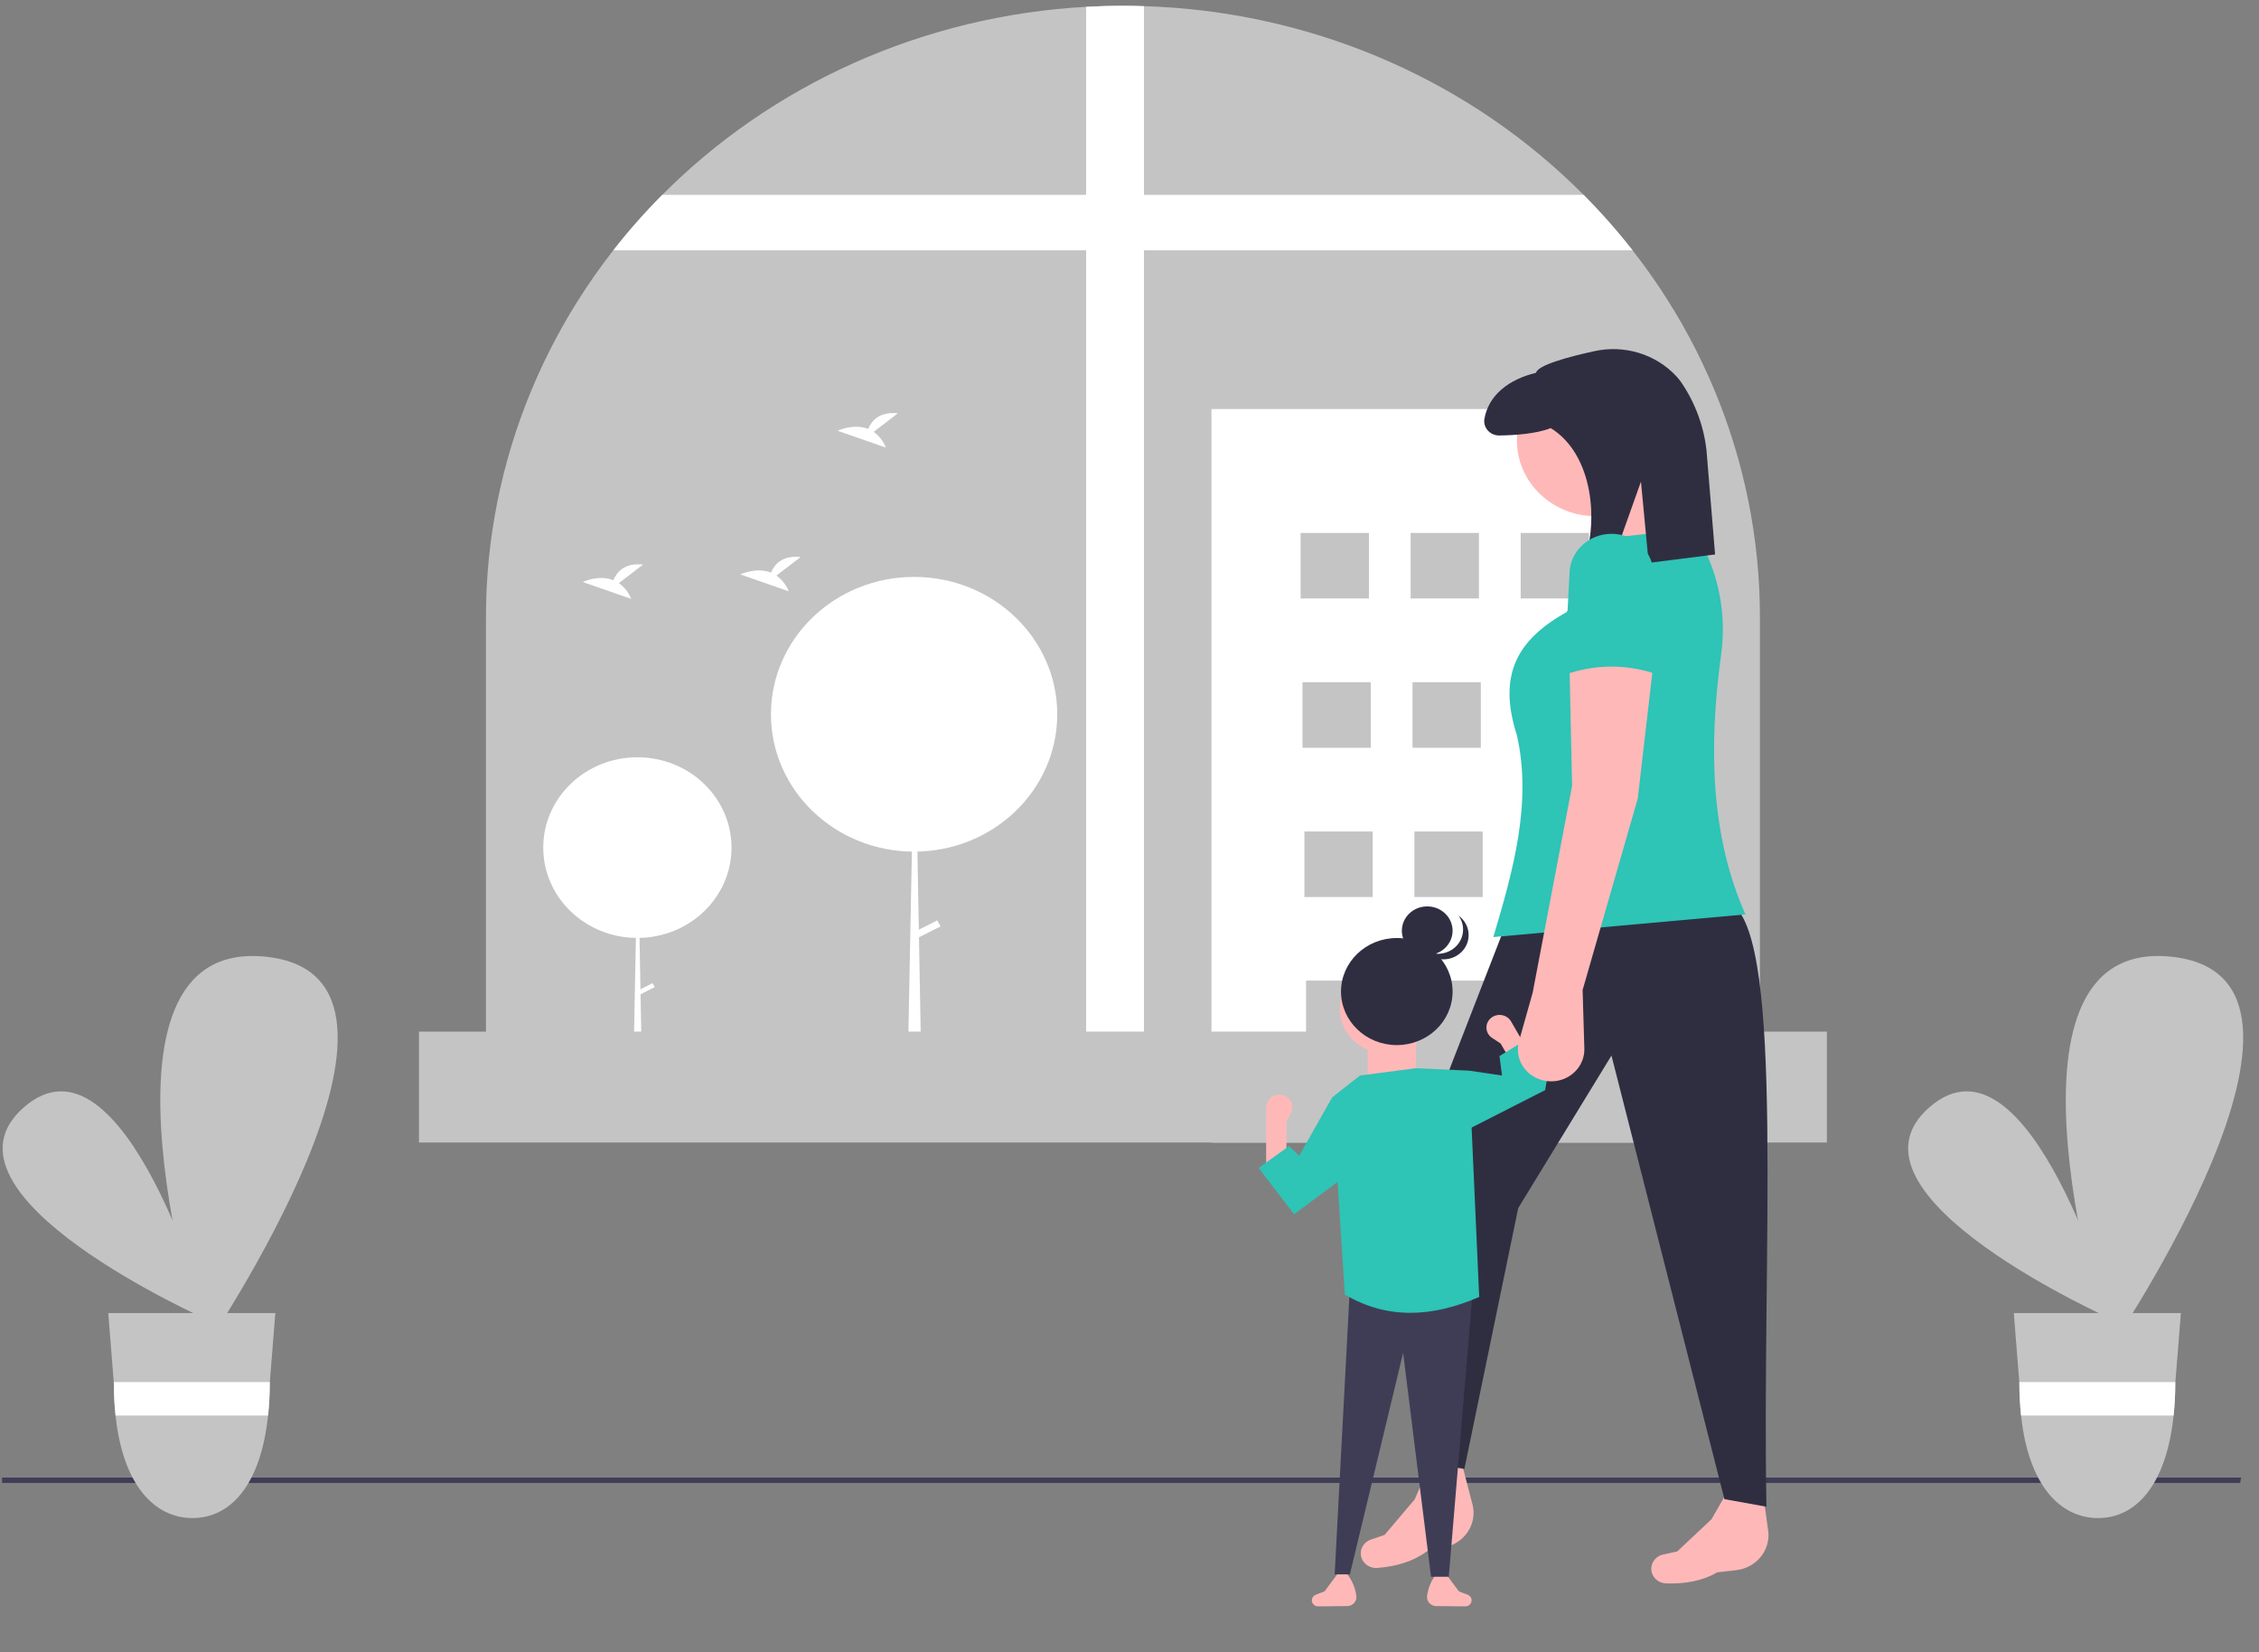<svg width="134" height="98" viewBox="0 0 134 98" fill="none" xmlns="http://www.w3.org/2000/svg">
<rect x="0" y="0" width="134" height="98" fill="#808080" stroke="none"/>
<g clip-path="url(#clip0)">
<path d="M132.879 87.953H0.123V87.637H132.939L132.879 87.953Z" fill="#3F3D56"/>
<path d="M104.395 36.594V64.474H28.826V36.594C28.826 27.342 32.513 18.44 39.132 11.711C45.752 4.983 54.802 0.937 64.429 0.403C65.151 0.362 65.878 0.342 66.611 0.343C67.028 0.343 67.444 0.349 67.857 0.364C77.444 0.655 86.554 4.445 93.328 10.961C93.532 11.157 93.733 11.354 93.934 11.555C100.651 18.298 104.398 27.267 104.395 36.594Z" fill="#C4C4C4"/>
<path d="M67.856 0.364V64.474H64.428V0.403C65.149 0.362 65.876 0.342 66.609 0.343C67.027 0.343 67.443 0.349 67.856 0.364Z" fill="white"/>
<path d="M96.839 14.844H36.381C37.281 13.693 38.251 12.595 39.287 11.555H93.933C94.969 12.595 95.939 13.693 96.839 14.844Z" fill="white"/>
<path d="M98.644 24.262H71.861V67.763H98.644V24.262Z" fill="white"/>
<path d="M81.202 31.61H77.15V35.497H81.202V31.61Z" fill="#C4C4C4"/>
<path d="M87.727 31.61H83.676V35.497H87.727V31.61Z" fill="#C4C4C4"/>
<path d="M94.254 31.61H90.203V35.497H94.254V31.61Z" fill="#C4C4C4"/>
<path d="M81.313 40.464H77.262V44.351H81.313V40.464Z" fill="#C4C4C4"/>
<path d="M87.84 40.464H83.789V44.351H87.84V40.464Z" fill="#C4C4C4"/>
<path d="M94.368 40.464H90.316V44.351H94.368V40.464Z" fill="#C4C4C4"/>
<path d="M81.426 49.317H77.375V53.204H81.426V49.317Z" fill="#C4C4C4"/>
<path d="M87.952 49.317H83.9V53.204H87.952V49.317Z" fill="#C4C4C4"/>
<path d="M94.479 49.317H90.428V53.204H94.479V49.317Z" fill="#C4C4C4"/>
<path d="M81.537 58.17H77.486V62.057H81.537V58.17Z" fill="#C4C4C4"/>
<path d="M88.065 58.17H84.014V62.057H88.065V58.17Z" fill="#C4C4C4"/>
<path d="M94.592 58.17H90.541V62.057H94.592V58.17Z" fill="#C4C4C4"/>
<path d="M81.537 58.17H77.486V62.057H81.537V58.17Z" fill="#C4C4C4"/>
<path d="M88.065 58.17H84.014V62.057H88.065V58.17Z" fill="#C4C4C4"/>
<path d="M94.592 58.17H90.541V62.057H94.592V58.17Z" fill="#C4C4C4"/>
<path d="M37.808 55.629C40.892 55.629 43.392 53.23 43.392 50.272C43.392 47.313 40.892 44.915 37.808 44.915C34.724 44.915 32.225 47.313 32.225 50.272C32.225 53.23 34.724 55.629 37.808 55.629Z" fill="white"/>
<path d="M37.823 50.272H37.838L38.114 65.46H37.531L37.823 50.272Z" fill="white"/>
<path d="M38.839 58.544L38.711 58.31L37.788 58.776L37.917 59.01L38.839 58.544Z" fill="white"/>
<path d="M54.223 50.51C58.913 50.51 62.714 46.863 62.714 42.364C62.714 37.864 58.913 34.217 54.223 34.217C49.534 34.217 45.732 37.864 45.732 42.364C45.732 46.863 49.534 50.51 54.223 50.51Z" fill="white"/>
<path d="M54.248 42.363H54.271L54.691 65.459H53.805L54.248 42.363Z" fill="white"/>
<path d="M55.793 54.944L55.598 54.587L54.194 55.297L54.39 55.653L55.793 54.944Z" fill="white"/>
<path d="M36.712 34.585L38.146 33.484C37.032 33.366 36.574 33.949 36.387 34.411C35.516 34.064 34.568 34.519 34.568 34.519L37.438 35.518C37.294 35.147 37.041 34.823 36.712 34.585Z" fill="white"/>
<path d="M51.825 25.615L53.259 24.514C52.145 24.396 51.687 24.98 51.5 25.441C50.629 25.094 49.682 25.549 49.682 25.549L52.551 26.548C52.407 26.177 52.155 25.854 51.825 25.615Z" fill="white"/>
<path d="M46.059 34.137L47.494 33.036C46.379 32.918 45.922 33.501 45.734 33.962C44.864 33.616 43.916 34.07 43.916 34.07L46.786 35.07C46.641 34.699 46.389 34.375 46.059 34.137Z" fill="white"/>
<path d="M108.367 61.185H24.852V67.763H108.367V61.185Z" fill="#C4C4C4"/>
<path d="M12.379 78.307C12.379 78.307 -4.515 70.845 1.42 65.671C7.355 60.497 12.379 78.307 12.379 78.307Z" fill="#C4C4C4"/>
<path d="M12.084 80.048C12.084 80.048 4.319 55.571 15.753 56.741C27.187 57.912 12.084 80.048 12.084 80.048Z" fill="#C4C4C4"/>
<path d="M6.422 77.877L6.748 81.972L6.753 82.042C6.753 82.682 6.786 83.321 6.854 83.957C7.296 88.133 9.197 90.037 11.419 90.037C13.641 90.037 15.459 88.133 15.901 83.957C15.969 83.321 16.003 82.682 16.002 82.042L16.005 81.985L16.006 81.972L16.333 77.877H6.422Z" fill="#C4C4C4"/>
<path d="M16.006 81.972L16.005 81.985L16.003 82.042C16.003 82.682 15.969 83.321 15.902 83.957H6.854C6.787 83.321 6.753 82.682 6.753 82.042L6.748 81.972H16.006Z" fill="white"/>
<path d="M125.41 78.307C125.41 78.307 108.517 70.845 114.451 65.671C120.386 60.497 125.41 78.307 125.41 78.307Z" fill="#C4C4C4"/>
<path d="M125.115 80.048C125.115 80.048 117.35 55.571 128.784 56.741C140.218 57.912 125.115 80.048 125.115 80.048Z" fill="#C4C4C4"/>
<path d="M119.455 77.877L119.781 81.972L119.786 82.042C119.786 82.682 119.82 83.321 119.887 83.957C120.329 88.133 122.23 90.037 124.452 90.037C126.674 90.037 128.492 88.133 128.935 83.957C129.002 83.321 129.036 82.682 129.035 82.042L129.038 81.985L129.039 81.972L129.367 77.877H119.455Z" fill="#C4C4C4"/>
<path d="M129.038 81.972L129.036 81.985L129.034 82.042C129.034 82.682 129 83.321 128.933 83.957H119.885C119.818 83.321 119.784 82.682 119.784 82.042L119.779 81.972H129.038Z" fill="white"/>
<path d="M102.979 93.13L101.871 93.254C100.996 93.761 99.969 93.951 98.832 93.912C98.674 93.908 98.519 93.863 98.383 93.784C98.248 93.704 98.136 93.592 98.06 93.458C97.994 93.341 97.957 93.211 97.952 93.078C97.947 92.944 97.974 92.812 98.031 92.69C98.088 92.569 98.173 92.461 98.281 92.376C98.388 92.292 98.514 92.232 98.649 92.202L99.491 92.014L101.522 90.108L102.747 87.981L104.526 88.177L104.897 90.879C104.944 91.419 104.77 91.956 104.412 92.376C104.054 92.796 103.54 93.066 102.979 93.13Z" fill="#FFB8B8"/>
<path d="M85.729 91.763L84.644 92.008C83.835 92.607 82.837 92.908 81.703 92.994C81.545 93.007 81.386 92.98 81.242 92.915C81.098 92.851 80.974 92.752 80.882 92.627C80.802 92.518 80.75 92.393 80.729 92.261C80.708 92.129 80.719 91.995 80.761 91.867C80.804 91.74 80.876 91.624 80.972 91.528C81.069 91.433 81.187 91.359 81.318 91.314L82.132 91.036L83.923 88.921L84.888 86.673H86.679L87.368 89.317C87.478 89.849 87.37 90.402 87.064 90.858C86.758 91.314 86.28 91.639 85.729 91.763Z" fill="#FFB8B8"/>
<path d="M84.839 86.823L86.865 87.121L90.059 71.649L95.59 62.605L102.29 88.915L104.783 89.364C104.504 74.548 105.868 55.895 102.758 53.636L89.202 55.131L83.281 70.379L84.839 86.823Z" fill="#2F2E41"/>
<path d="M94.657 30.615C97.238 30.615 99.331 28.607 99.331 26.13C99.331 23.653 97.238 21.645 94.657 21.645C92.075 21.645 89.982 23.653 89.982 26.13C89.982 28.607 92.075 30.615 94.657 30.615Z" fill="#FFB8B8"/>
<path d="M101.201 33.007L95.592 33.903L94.189 29.12L98.24 27.924L101.201 33.007Z" fill="#FFB8B8"/>
<path d="M103.538 54.234L88.58 55.579C89.779 51.579 90.878 47.592 89.982 43.62C88.845 40.074 89.943 37.965 92.943 36.295L94.968 31.96L100.422 31.362C101.866 33.59 102.457 36.23 102.093 38.83C101.316 44.484 101.525 49.731 103.538 54.234Z" fill="#2EC4B6"/>
<path d="M94.551 20.833C92.991 21.175 91.215 21.659 91.116 22.11C89.511 22.498 88.3 23.427 88.052 24.844C88.032 24.966 88.039 25.092 88.075 25.211C88.11 25.33 88.172 25.441 88.257 25.535C88.341 25.628 88.446 25.703 88.564 25.754C88.682 25.805 88.81 25.83 88.94 25.828C89.812 25.817 91.122 25.737 91.987 25.39C94.501 26.944 94.922 30.984 93.825 33.735L95.552 33.583L97.339 28.565L97.795 33.386L101.736 32.886L101.229 26.738C101.073 25.289 100.559 23.897 99.729 22.677C99.643 22.554 99.549 22.437 99.447 22.326C98.848 21.676 98.076 21.194 97.214 20.931C96.352 20.669 95.431 20.634 94.551 20.833Z" fill="#2F2E41"/>
<path d="M84.652 94.672C84.643 94.745 84.651 94.819 84.674 94.889C84.697 94.959 84.736 95.024 84.787 95.079C84.837 95.134 84.9 95.179 84.969 95.209C85.039 95.24 85.115 95.256 85.192 95.257L86.945 95.274C87.039 95.268 87.127 95.227 87.192 95.161C87.257 95.094 87.292 95.007 87.292 94.916C87.292 94.844 87.27 94.775 87.228 94.715C87.186 94.656 87.127 94.61 87.057 94.583L86.54 94.385L85.788 93.374H85.186C84.891 93.752 84.707 94.199 84.652 94.669L84.652 94.672H84.652Z" fill="#FFB8B8"/>
<path d="M80.457 94.672C80.465 94.745 80.458 94.819 80.435 94.889C80.411 94.959 80.373 95.024 80.322 95.079C80.271 95.134 80.209 95.179 80.139 95.209C80.069 95.24 79.994 95.256 79.917 95.257L78.164 95.274C78.07 95.268 77.981 95.227 77.917 95.161C77.852 95.094 77.816 95.007 77.816 94.916C77.816 94.844 77.839 94.775 77.881 94.715C77.923 94.656 77.982 94.61 78.051 94.583L78.569 94.385L79.321 93.374H79.922C80.218 93.752 80.402 94.199 80.457 94.669L80.457 94.672Z" fill="#FFB8B8"/>
<path d="M79.17 93.374H80.073L83.231 80.241L84.886 93.519H85.939L87.368 76.417L80.073 76.345L79.17 93.374Z" fill="#3F3D56"/>
<path d="M75.107 69.274H76.311V66.532L76.585 66.007C76.639 65.901 76.668 65.785 76.667 65.667C76.666 65.549 76.636 65.433 76.58 65.328C76.523 65.224 76.442 65.133 76.342 65.064C76.242 64.996 76.127 64.95 76.006 64.933C75.895 64.916 75.781 64.923 75.673 64.953C75.565 64.982 75.465 65.034 75.379 65.104C75.294 65.174 75.226 65.261 75.179 65.359C75.132 65.457 75.107 65.564 75.107 65.672V69.274Z" fill="#FFB8B8"/>
<path d="M82.254 62.491C83.79 62.491 85.036 61.295 85.036 59.821C85.036 58.346 83.79 57.151 82.254 57.151C80.717 57.151 79.471 58.346 79.471 59.821C79.471 61.295 80.717 62.491 82.254 62.491Z" fill="#FFB8B8"/>
<path d="M81.126 64.367H83.984V61.192H81.126V64.367Z" fill="#FFB8B8"/>
<path d="M79.772 76.778C82.301 78.276 84.976 78.129 87.744 76.922L87.142 63.501L83.984 63.356L80.674 63.789L79.019 65.088L79.772 76.778Z" fill="#2EC4B6"/>
<path d="M76.764 72.016L80.073 69.562L79.02 65.088L77.065 68.552L76.463 67.975L74.658 69.274L76.764 72.016Z" fill="#2EC4B6"/>
<path d="M91.454 63.731L90.401 64.291L89.016 61.892L88.511 61.56C88.409 61.494 88.326 61.405 88.267 61.302C88.208 61.198 88.176 61.083 88.172 60.965C88.169 60.847 88.194 60.73 88.247 60.624C88.299 60.517 88.377 60.424 88.474 60.352C88.563 60.286 88.666 60.239 88.775 60.215C88.885 60.19 88.999 60.189 89.109 60.211C89.219 60.232 89.323 60.277 89.413 60.341C89.504 60.404 89.579 60.486 89.634 60.581L90.068 61.333L91.454 63.731Z" fill="#FFB8B8"/>
<path d="M85.562 67.758L89.556 65.724L91.655 64.655L91.955 62.923L90.602 61.624L88.947 62.635L89.097 63.789L87.142 63.501L85.562 67.758Z" fill="#2EC4B6"/>
<path d="M82.856 61.985C84.684 61.985 86.165 60.564 86.165 58.81C86.165 57.057 84.684 55.635 82.856 55.635C81.028 55.635 79.547 57.057 79.547 58.81C79.547 60.564 81.028 61.985 82.856 61.985Z" fill="#2F2E41"/>
<path d="M84.66 56.645C85.491 56.645 86.165 55.999 86.165 55.202C86.165 54.405 85.491 53.759 84.66 53.759C83.83 53.759 83.156 54.405 83.156 55.202C83.156 55.999 83.83 56.645 84.66 56.645Z" fill="#2F2E41"/>
<path d="M84.587 56.409C84.886 56.558 85.227 56.607 85.558 56.548C85.889 56.489 86.189 56.326 86.412 56.084C86.634 55.841 86.766 55.535 86.785 55.212C86.804 54.89 86.71 54.571 86.518 54.306C86.692 54.432 86.835 54.592 86.938 54.776C87.041 54.96 87.102 55.163 87.115 55.371C87.128 55.58 87.094 55.789 87.015 55.983C86.936 56.178 86.813 56.353 86.657 56.498C86.5 56.643 86.312 56.753 86.106 56.822C85.901 56.89 85.682 56.915 85.465 56.894C85.249 56.873 85.04 56.808 84.852 56.702C84.664 56.596 84.503 56.452 84.379 56.281C84.445 56.329 84.514 56.372 84.587 56.409Z" fill="#2F2E41"/>
<path d="M93.878 58.719L93.981 62.189C93.995 62.668 93.82 63.134 93.49 63.493C93.161 63.852 92.702 64.079 92.206 64.126C91.888 64.157 91.567 64.113 91.271 63.998C90.974 63.883 90.712 63.701 90.505 63.467C90.298 63.233 90.154 62.955 90.085 62.656C90.015 62.357 90.022 62.046 90.105 61.75L90.917 58.868L93.254 46.61L93.099 39.435L98.085 39.285L97.15 47.358L93.878 58.719Z" fill="#FFB8B8"/>
<path d="M98.396 40.033C96.59 39.372 94.594 39.372 92.787 40.033L93.099 34.053C93.099 33.419 93.361 32.81 93.829 32.362C94.296 31.913 94.93 31.661 95.592 31.661C96.253 31.661 96.887 31.913 97.355 32.362C97.822 32.81 98.085 33.419 98.085 34.053L98.396 40.033Z" fill="#2EC4B6"/>
</g>
<defs>
<clipPath id="clip0">
<rect width="132.941" height="97.019" fill="white" transform="translate(0.123 0.343)"/>
</clipPath>
</defs>
</svg>
